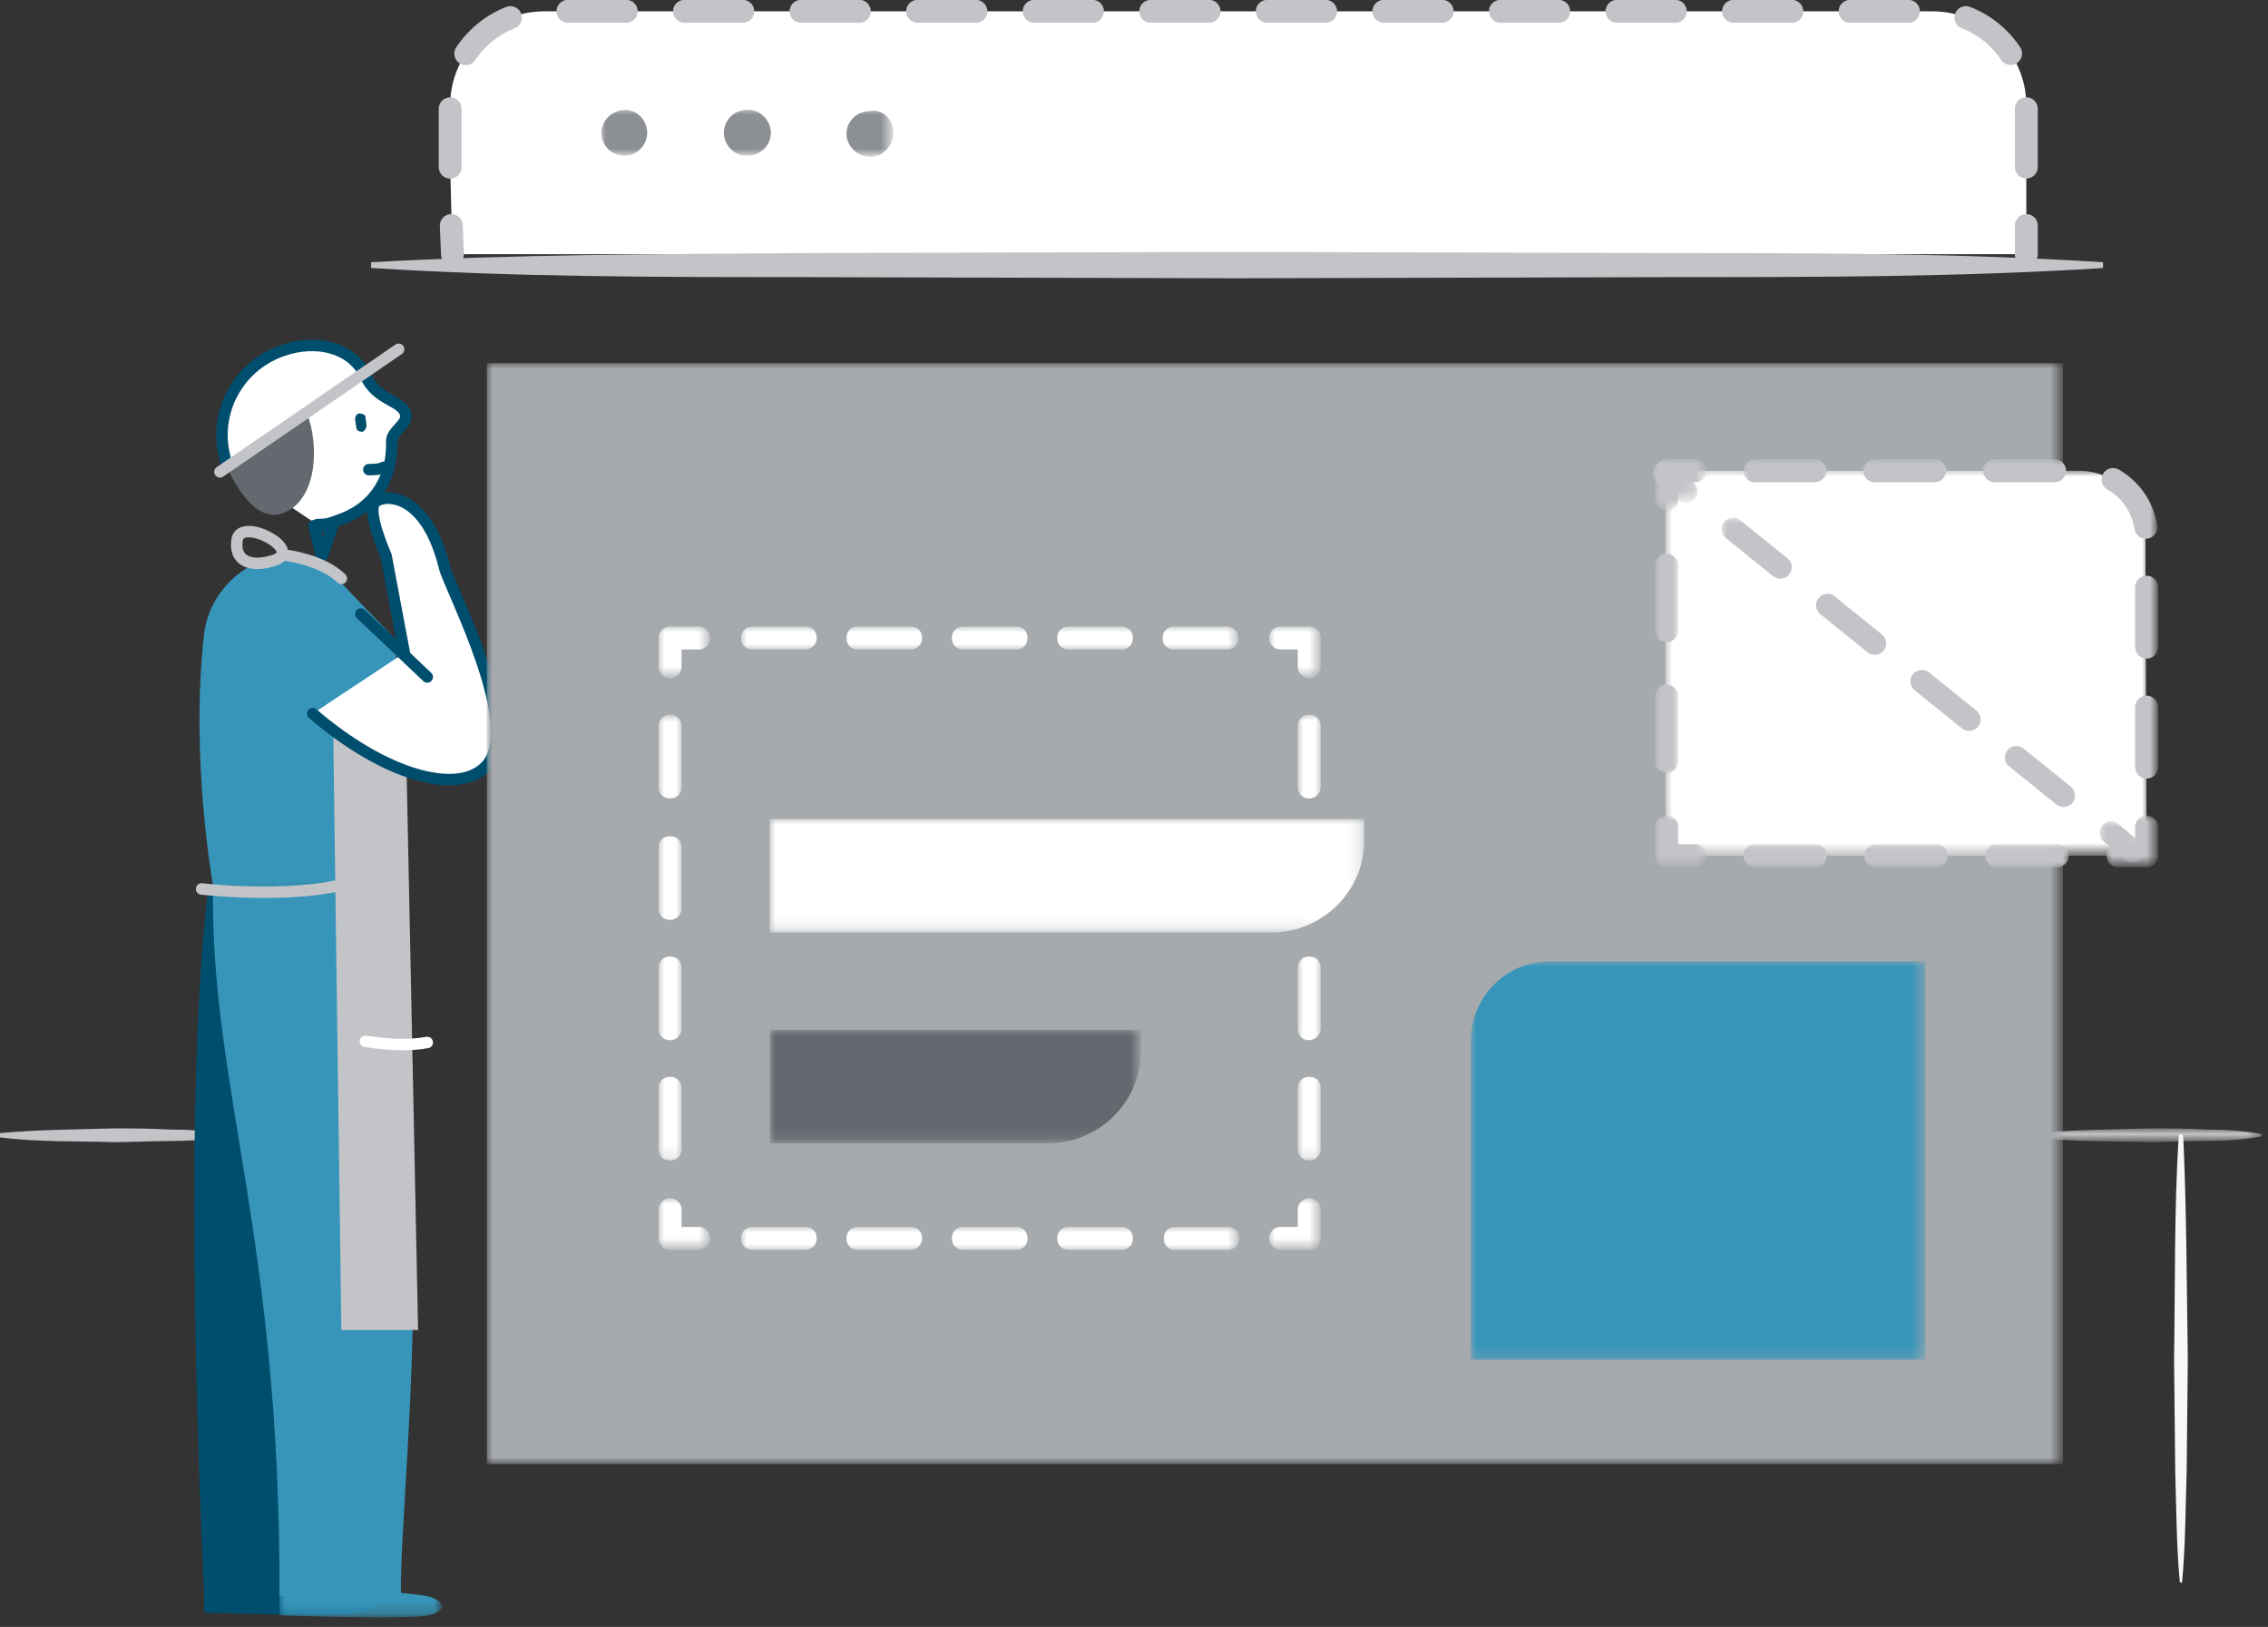 <svg enable-background="new 0 0 198 142" viewBox="0 0 198 142" xmlns="http://www.w3.org/2000/svg" xmlns:xlink="http://www.w3.org/1999/xlink"><rect x="0" y="0" width="198" height="142" fill="#333333" stroke="none"/><filter id="a" filterUnits="userSpaceOnUse" height="1.1" width="19.8" x=".7" y=".3"><feColorMatrix values="1 0 0 0 0 0 1 0 0 0 0 0 1 0 0 0 0 0 1 0"/></filter><mask id="b" height="1.1" maskUnits="userSpaceOnUse" width="19.8" x=".7" y=".3"><g filter="url(#a)"><path d="m.7.3h19.8v1.1h-19.8z" fill="#fff"/></g></mask><filter id="c" filterUnits="userSpaceOnUse" height="2.9" width="14.2" x=".4" y=".1"><feColorMatrix values="1 0 0 0 0 0 1 0 0 0 0 0 1 0 0 0 0 0 1 0"/></filter><mask id="d" height="2.9" maskUnits="userSpaceOnUse" width="14.2" x=".4" y=".1"><g filter="url(#c)"><path d="m.4.1h14.2v2.9h-14.2z" fill="#fff"/></g></mask><filter id="e" filterUnits="userSpaceOnUse" height="66.4" width="57.4" x="56.4" y="36.3"><feColorMatrix values="1 0 0 0 0 0 1 0 0 0 0 0 1 0 0 0 0 0 1 0"/></filter><mask id="f" height="66.4" maskUnits="userSpaceOnUse" width="57.4" x="56.4" y="36.3"><g filter="url(#e)"><path d="m0 142h197.5v-141.2h-197.5z" fill="#fff"/></g></mask><filter id="g" filterUnits="userSpaceOnUse" height="19.9" width="27.2" x="78" y="74.1"><feColorMatrix values="1 0 0 0 0 0 1 0 0 0 0 0 1 0 0 0 0 0 1 0"/></filter><mask id="h" height="19.9" maskUnits="userSpaceOnUse" width="27.2" x="78" y="74.1"><g filter="url(#g)"><path d="m0 142h197.5v-141.2h-197.5z" fill="#fff"/></g></mask><filter id="i" filterUnits="userSpaceOnUse" height="96.1" width="137.6" x="42.5" y="32.5"><feColorMatrix values="1 0 0 0 0 0 1 0 0 0 0 0 1 0 0 0 0 0 1 0"/></filter><mask id="j" height="96.1" maskUnits="userSpaceOnUse" width="137.6" x="42.5" y="32.5"><g filter="url(#i)"><path d="m0 142h197.5v-141.2h-197.5z" fill="#fff"/></g></mask><filter id="k" filterUnits="userSpaceOnUse" height="4.5" width="4.5" x="110.8" y="105.4"><feColorMatrix values="1 0 0 0 0 0 1 0 0 0 0 0 1 0 0 0 0 0 1 0"/></filter><mask id="l" height="4.5" maskUnits="userSpaceOnUse" width="4.5" x="110.8" y="105.4"><g filter="url(#k)"><path d="m0 142h197.5v-141.2h-197.5z" fill="#fff"/></g></mask><filter id="m" filterUnits="userSpaceOnUse" height="2" width="43.5" x="64.7" y="107.9"><feColorMatrix values="1 0 0 0 0 0 1 0 0 0 0 0 1 0 0 0 0 0 1 0"/></filter><mask id="n" height="2" maskUnits="userSpaceOnUse" width="43.5" x="64.7" y="107.9"><g filter="url(#m)"><path d="m0 142h197.5v-141.2h-197.5z" fill="#fff"/></g></mask><filter id="o" filterUnits="userSpaceOnUse" height="4.5" width="4.5" x="57.5" y="105.4"><feColorMatrix values="1 0 0 0 0 0 1 0 0 0 0 0 1 0 0 0 0 0 1 0"/></filter><mask id="p" height="4.5" maskUnits="userSpaceOnUse" width="4.5" x="57.5" y="105.4"><g filter="url(#o)"><path d="m0 142h197.5v-141.2h-197.5z" fill="#fff"/></g></mask><filter id="q" filterUnits="userSpaceOnUse" height="38.9" width="2" x="57.5" y="63.3"><feColorMatrix values="1 0 0 0 0 0 1 0 0 0 0 0 1 0 0 0 0 0 1 0"/></filter><mask id="r" height="38.9" maskUnits="userSpaceOnUse" width="2" x="57.5" y="63.3"><g filter="url(#q)"><path d="m0 142h197.5v-141.2h-197.5z" fill="#fff"/></g></mask><filter id="s" filterUnits="userSpaceOnUse" height="4.5" width="4.5" x="57.5" y="55.5"><feColorMatrix values="1 0 0 0 0 0 1 0 0 0 0 0 1 0 0 0 0 0 1 0"/></filter><mask id="t" height="4.5" maskUnits="userSpaceOnUse" width="4.5" x="57.5" y="55.5"><g filter="url(#s)"><path d="m0 142h197.5v-141.2h-197.5z" fill="#fff"/></g></mask><filter id="u" filterUnits="userSpaceOnUse" height="2" width="43.5" x="64.7" y="55.5"><feColorMatrix values="1 0 0 0 0 0 1 0 0 0 0 0 1 0 0 0 0 0 1 0"/></filter><mask id="v" height="2" maskUnits="userSpaceOnUse" width="43.5" x="64.7" y="55.5"><g filter="url(#u)"><path d="m0 142h197.5v-141.2h-197.5z" fill="#fff"/></g></mask><filter id="w" filterUnits="userSpaceOnUse" height="4.5" width="4.5" x="110.8" y="55.5"><feColorMatrix values="1 0 0 0 0 0 1 0 0 0 0 0 1 0 0 0 0 0 1 0"/></filter><mask id="x" height="4.5" maskUnits="userSpaceOnUse" width="4.5" x="110.8" y="55.5"><g filter="url(#w)"><path d="m0 142h197.5v-141.2h-197.5z" fill="#fff"/></g></mask><filter id="y" filterUnits="userSpaceOnUse" height="38.9" width="2" x="113.3" y="63.2"><feColorMatrix values="1 0 0 0 0 0 1 0 0 0 0 0 1 0 0 0 0 0 1 0"/></filter><mask id="z" height="38.9" maskUnits="userSpaceOnUse" width="2" x="113.3" y="63.2"><g filter="url(#y)"><path d="m0 142h197.5v-141.2h-197.5z" fill="#fff"/></g></mask><filter id="A" filterUnits="userSpaceOnUse" height="9.9" width="51.9" x="67.2" y="72.3"><feColorMatrix values="1 0 0 0 0 0 1 0 0 0 0 0 1 0 0 0 0 0 1 0"/></filter><mask id="B" height="9.9" maskUnits="userSpaceOnUse" width="51.9" x="67.2" y="72.3"><g filter="url(#A)"><path d="m0 142h197.5v-141.2h-197.5z" fill="#fff"/></g></mask><filter id="C" filterUnits="userSpaceOnUse" height="9.9" width="32.4" x="67.2" y="90.7"><feColorMatrix values="1 0 0 0 0 0 1 0 0 0 0 0 1 0 0 0 0 0 1 0"/></filter><mask id="D" height="9.9" maskUnits="userSpaceOnUse" width="32.4" x="67.2" y="90.7"><g filter="url(#C)"><path d="m0 142h197.5v-141.2h-197.5z" fill="#fff"/></g></mask><filter id="E" filterUnits="userSpaceOnUse" height="34.9" width="39.7" x="128.4" y="84.7"><feColorMatrix values="1 0 0 0 0 0 1 0 0 0 0 0 1 0 0 0 0 0 1 0"/></filter><mask id="F" height="34.9" maskUnits="userSpaceOnUse" width="39.7" x="128.4" y="84.7"><g filter="url(#E)"><path d="m0 142h197.5v-141.2h-197.5z" fill="#fff"/></g></mask><filter id="G" filterUnits="userSpaceOnUse" height="33.6" width="42" x="145.5" y="41.9"><feColorMatrix values="1 0 0 0 0 0 1 0 0 0 0 0 1 0 0 0 0 0 1 0"/></filter><mask id="H" height="33.6" maskUnits="userSpaceOnUse" width="42" x="145.5" y="41.9"><g filter="url(#G)"><path d="m0 142h197.5v-141.2h-197.5z" fill="#fff"/></g></mask><filter id="I" filterUnits="userSpaceOnUse" height="4.5" width="4.5" x="183.9" y="72"><feColorMatrix values="1 0 0 0 0 0 1 0 0 0 0 0 1 0 0 0 0 0 1 0"/></filter><mask id="J" height="4.5" maskUnits="userSpaceOnUse" width="4.5" x="183.9" y="72"><g filter="url(#I)"><path d="m0 142h197.5v-141.2h-197.5z" fill="#fff"/></g></mask><filter id="K" filterUnits="userSpaceOnUse" height="2" width="31" x="149.6" y="74.5"><feColorMatrix values="1 0 0 0 0 0 1 0 0 0 0 0 1 0 0 0 0 0 1 0"/></filter><mask id="L" height="2" maskUnits="userSpaceOnUse" width="31" x="149.6" y="74.5"><g filter="url(#K)"><path d="m0 142h197.5v-141.2h-197.5z" fill="#fff"/></g></mask><filter id="M" filterUnits="userSpaceOnUse" height="4.5" width="4.5" x="144.5" y="72"><feColorMatrix values="1 0 0 0 0 0 1 0 0 0 0 0 1 0 0 0 0 0 1 0"/></filter><mask id="N" height="4.5" maskUnits="userSpaceOnUse" width="4.5" x="144.5" y="72"><g filter="url(#M)"><path d="m0 142h197.5v-141.2h-197.5z" fill="#fff"/></g></mask><filter id="O" filterUnits="userSpaceOnUse" height="22" width="2" x="144.5" y="46.3"><feColorMatrix values="1 0 0 0 0 0 1 0 0 0 0 0 1 0 0 0 0 0 1 0"/></filter><mask id="P" height="22" maskUnits="userSpaceOnUse" width="2" x="144.5" y="46.3"><g filter="url(#O)"><path d="m0 142h197.5v-141.2h-197.5z" fill="#fff"/></g></mask><filter id="Q" filterUnits="userSpaceOnUse" height="4.5" width="4.5" x="144.5" y="40.9"><feColorMatrix values="1 0 0 0 0 0 1 0 0 0 0 0 1 0 0 0 0 0 1 0"/></filter><mask id="R" height="4.5" maskUnits="userSpaceOnUse" width="4.5" x="144.5" y="40.9"><g filter="url(#Q)"><path d="m0 142h197.5v-141.2h-197.5z" fill="#fff"/></g></mask><filter id="S" filterUnits="userSpaceOnUse" height="30.5" width="36.2" x="152.2" y="40.9"><feColorMatrix values="1 0 0 0 0 0 1 0 0 0 0 0 1 0 0 0 0 0 1 0"/></filter><mask id="T" height="30.5" maskUnits="userSpaceOnUse" width="36.2" x="152.2" y="40.9"><g filter="url(#S)"><path d="m0 142h197.5v-141.2h-197.5z" fill="#fff"/></g></mask><filter id="U" filterUnits="userSpaceOnUse" height="33" width="41" x="145.3" y="42.1"><feColorMatrix values="1 0 0 0 0 0 1 0 0 0 0 0 1 0 0 0 0 0 1 0"/></filter><mask id="V" height="33" maskUnits="userSpaceOnUse" width="41" x="145.3" y="42.1"><g filter="url(#U)"><path d="m0 142h197.5v-141.2h-197.5z" fill="#fff"/></g></mask><filter id="W" filterUnits="userSpaceOnUse" height="3.6" width="3.9" x="144.3" y="41.1"><feColorMatrix values="1 0 0 0 0 0 1 0 0 0 0 0 1 0 0 0 0 0 1 0"/></filter><mask id="X" height="3.6" maskUnits="userSpaceOnUse" width="3.9" x="144.3" y="41.1"><g filter="url(#W)"><path d="m0 142h197.5v-141.2h-197.5z" fill="#fff"/></g></mask><filter id="Y" filterUnits="userSpaceOnUse" height="26.9" width="32.9" x="150.3" y="46"><feColorMatrix values="1 0 0 0 0 0 1 0 0 0 0 0 1 0 0 0 0 0 1 0"/></filter><mask id="Z" height="26.9" maskUnits="userSpaceOnUse" width="32.9" x="150.3" y="46"><g filter="url(#Y)"><path d="m0 142h197.5v-141.2h-197.5z" fill="#fff"/></g></mask><filter id="aa" filterUnits="userSpaceOnUse" height="3.6" width="3.9" x="183.3" y="72.5"><feColorMatrix values="1 0 0 0 0 0 1 0 0 0 0 0 1 0 0 0 0 0 1 0"/></filter><mask id="ab" height="3.6" maskUnits="userSpaceOnUse" width="3.9" x="183.3" y="72.5"><g filter="url(#aa)"><path d="m0 142h197.5v-141.2h-197.5z" fill="#fff"/></g></mask><filter id="ac" filterUnits="userSpaceOnUse" height="4.1" width="25.6" x="52.4" y="10.3"><feColorMatrix values="1 0 0 0 0 0 1 0 0 0 0 0 1 0 0 0 0 0 1 0"/></filter><mask id="ad" height="4.1" maskUnits="userSpaceOnUse" width="25.6" x="52.4" y="10.3"><g filter="url(#ac)"><path d="m0 142h197.5v-141.2h-197.5z" fill="#fff"/></g></mask><path d="m177.9 99.1h19.5z" fill="#fff"/><g transform="translate(0 -.812)"><path d="m20.4 1c-1.6.3-3.3.4-4.9.4s-3.3.1-4.9.1c-3.3-.1-6.5 0-9.8-.4-.1 0-.1-.1-.1-.2s.1-.2.2-.2c3.3-.3 6.5-.3 9.8-.4 1.6 0 3.3 0 4.9.1 1.6 0 3.3.1 4.9.4-.1 0 0 0-.1.2 0-.1 0 0 0 0" fill="#c3c4c7" mask="url(#b)" transform="translate(177 99)"/><path d="m19.7 99.9h-19.5" fill="#fff"/><path d="m19.7 100c-1.6.3-3.3.4-4.9.4s-3.3.1-4.9.1c-3.3-.1-6.5 0-9.8-.4-.1 0-.2-.1-.2-.2s.1-.2.2-.2c3.3-.3 6.5-.3 9.8-.4 1.6 0 3.3 0 4.9.1 1.6 0 3.3.1 4.9.4 0 0 .1 0 0 .2.1-.1.1-.1 0 0 .1-.1 0 0 0 0" fill="#c3c4c7"/><path d="m190.4 138.9v-39" fill="#fff"/><path d="m190.3 138.9c-.3-3.2-.3-6.5-.4-9.7l-.1-9.7c.1-6.5 0-13 .4-19.5 0-.1.1-.2.2-.2s.2.1.2.2c.3 6.5.3 13 .4 19.5l-.1 9.7c-.1 3.2-.1 6.5-.4 9.7 0 0 0 .1-.2 0z" fill="#f6f7f7"/><path d="m27.7 46.6c.8 0 1.1-.1 1.9-.4 3.2-1.1 4.7-3.8 4.6-6.9 0-.9 1.5-1.5 1.2-2.4-.4-1.2-2.5-1.1-3.5-3.3-1.2-2.5-4.3-3.2-7.2-2.2-4.1 1.4-6.3 5.8-4.9 9.9" fill="#fff"/><path d="m27.7 46.6c.8 0 1.1-.1 1.9-.4 3.2-1.1 4.7-3.8 4.6-6.9 0-.9 1.5-1.5 1.2-2.4-.4-1.2-2.5-1.1-3.5-3.3-1.2-2.5-4.3-3.2-7.2-2.2-4.1 1.4-6.3 5.8-4.9 9.9" fill="none" stroke="#004e6e" stroke-linecap="round" stroke-linejoin="round"/><path d="m26.8 36.9c1.1 2.8.9 7.6-2.1 8.7-2.9 1.1-5-4.3-5-4.3z" fill="#646970"/><path d="m18.6 78.1c-2.6 19.8-.4 62-.4 62h9.7l.9-35.4" fill="#004e6e"/><path d="m18.6 78.1c-2.6 19.8-.4 62-.4 62h9.7l.9-35.4" fill="none" stroke="#004e6e" stroke-width=".735"/><path d="m18.2 139.1c2.9.1 11.8.7 13.2 1.1 1.3.5 1.4.7-.2 1-1.6.4-13 0-13 0z" fill="#004e6e"/><path d="m18.2 139.1c2.9.1 11.8.7 13.2 1.1 1.3.5 1.4.7-.2 1-1.6.4-13 0-13 0z" fill="none" stroke="#004e6e" stroke-width=".735"/><path d="m34.4 77.7s1.1 15 1.6 30.4c.4 12.9-1.1 26.5-1 32h-10.6c.1-31.5-6.1-44.6-5.8-62" fill="#3895ba"/><path d="m17.8 56.3c-1.2 10.8.8 21.8.8 21.8l15.9-.4-.2-9.8-3.7-2 4.5-8.7-3-3.1-4.5-4.7c-4.7-1.1-9.3 2.2-9.8 6.9" fill="#3895ba"/><path d="m29.1 65.2.7 51.7h6.7l-1-48.6z" fill="#c3c4c7"/><path d="m27.3 63.1c6.3 5.4 12.4 7 14.9 4.8 3.8-3.2-3-15.8-3.4-17.6-1.6-6.4-5.1-6.4-6-5.7s.9 4.7.9 4.7l1.6 8.5" fill="#fff"/><path d="m27.3 63.1c6.3 5.4 12.4 7 14.9 4.8 3.8-3.2-3-15.8-3.4-17.6-1.6-6.4-5.1-6.4-6-5.7s.9 4.7.9 4.7l1.6 8.5m-3.8-3.4 5.8 5.5" fill="none" stroke="#004e6e" stroke-linecap="round" stroke-linejoin="round"/><path d="m.4.1c2.9.1 11.8.7 13.2 1.1 1.3.5 1.4 1.2-.2 1.6s-13 0-13 0v-2.7z" fill="#3895ba" mask="url(#d)" transform="translate(24 139)"/><path d="m29 46.8-.9 2.6-.7-2.7z" fill="none" stroke="#004e6e" stroke-linecap="round" stroke-linejoin="round"/><path d="m31.8 77.4c-4.8 2.1-14.2 1-14.2 1" fill="none" stroke="#c3c4c7" stroke-linecap="round" stroke-linejoin="round"/><path d="m37.3 91.8c-1.6.3-3.5.2-5.4-.1" fill="none" stroke="#fff" stroke-linecap="round" stroke-linejoin="round"/><path d="m24 49.7c2.5-.9-2.9-3.8-3.3-1.8-.3 1.9 1.2 2.5 3.3 1.8zm1.1-.4s3.1.4 4.7 2m-10.6-9.3 15.6-10.7" fill="none" stroke="#c3c4c7" stroke-linecap="round" stroke-linejoin="round"/><path d="m32.2 41.8c.4 0 .9 0 1.3-.2" fill="none" stroke="#004e6e" stroke-linecap="round" stroke-linejoin="round"/><path d="m31.6 38.5c-.2 0-.5-.1-.5-.4l-.1-.7c0-.2.1-.5.4-.5.2 0 .5.1.5.3l.1.7c0 .3-.2.6-.4.6" fill="#004e6e"/><path d="m142.4 63.8h-1.2" fill="#fff"/><path d="m142.4 63.9c-.1.2-.2.3-.3.3s-.2.1-.3.1c-.2-.1-.4 0-.6-.3-.1-.1-.1-.2 0-.3.2-.3.4-.3.6-.3.1 0 .2 0 .3.1.1 0 .2.1.3.3z" fill="#f6f7f7"/><path d="m142.4 69.9h-1.2" fill="#fff"/><path d="m142.4 70c-.1.2-.2.3-.3.3s-.2.1-.3.1c-.2-.1-.4 0-.6-.3-.1-.1-.1-.2 0-.3.2-.3.4-.3.6-.3.1 0 .2 0 .3.1.1 0 .2.1.3.3z" fill="#f6f7f7"/><path d="m142.4 72.1h-1.2" fill="#fff"/><path d="m142.4 72.2c-.1.2-.2.3-.3.3s-.2.1-.3.1c-.2-.1-.4 0-.6-.3-.1-.1-.1-.2 0-.3.2-.3.4-.3.6-.3.1 0 .2 0 .3.1.1 0 .2.1.3.3z" fill="#f6f7f7"/><path d="m142.4 78.4h-1.2" fill="#fff"/><path d="m142.4 78.5c-.1.2-.2.3-.3.3s-.2.1-.3.1c-.2-.1-.4 0-.6-.3-.1-.1-.1-.2 0-.3.2-.3.4-.3.6-.3.1 0 .2 0 .3.1.1 0 .2.1.3.3z" fill="#f6f7f7"/><path d="m142.4 84.5h-1.2" fill="#fff"/><path d="m142.4 84.6c-.1.2-.2.3-.3.3s-.2.1-.3.1c-.2-.1-.4 0-.6-.3-.1-.1-.1-.2 0-.3.2-.3.4-.3.6-.3.1 0 .2 0 .3.1.1 0 .2.1.3.3z" fill="#f6f7f7"/><path d="m142.4 90.2h-1.2" fill="#fff"/><path d="m142.4 90.3c-.1.2-.2.3-.3.3s-.2.1-.3.1c-.2-.1-.4 0-.6-.3-.1-.1-.1-.2 0-.3.2-.3.4-.3.6-.3.1 0 .2 0 .3.1.1 0 .2.1.3.3z" fill="#f6f7f7"/><path d="m39.5 23-.2-7.8v-5.2c0-4.5 3.7-8.2 8.2-8.2h121.2c4.5 0 8.2 3.7 8.2 8.2v13" fill="#fff"/><path d="m39.5 23-.1-2.5" fill="none" stroke="#c3c4c7" stroke-linecap="round" stroke-linejoin="round" stroke-width="2"/><path d="m39.3 15.4v-5.4c0-4.5 3.7-8.2 8.2-8.2h121.2c4.5 0 8.2 3.7 8.2 8.2v7.9" style="fill:none;stroke-linecap:round;stroke-linejoin:round;stroke:#c3c4c7;stroke-width:2;stroke-dasharray:5.088 5.088"/><path d="m176.9 20.5v2.5" fill="none" stroke="#c3c4c7" stroke-linecap="round" stroke-linejoin="round" stroke-width="2"/><path d="m183.7 24h-151.3" fill="#fff"/><path d="m183.7 24.2c-12.6.8-25.2.8-37.8.8l-37.8.1-37.9-.1c-12.6 0-25.2 0-37.8-.8v-.5c12.6-.7 25.2-.7 37.8-.8l37.8-.1 37.8.1c12.6 0 25.2 0 37.8.8v.5z" fill="#c3c4c7"/><path d="m56.4 102.8h57.4v-37h-57.4zm57.4-47.6h-57.4v-8.2c0-5.9 4.8-10.7 10.7-10.7h46.7z" fill="#fff" mask="url(#f)"/><path d="m104.9 74.1c-7 0-9.4 3.2-10.9 5.9-1.4 2.5-4.5 5.9-9.3 7.2-4.7 1.3-6.7 4.1-6.7 6.8h27.2c-.1 0-.3-19.9-.3-19.9z" fill="#fff" mask="url(#h)"/><path d="m42.5 128.6v-96.1h137.6v96.1z" fill="#a7aaad" mask="url(#j)"/><path d="m114.3 106.4v2.5h-2.5" style="fill:none;stroke:#fff;stroke-width:2;stroke-linecap:round;stroke-linejoin:round;mask:url(#l)"/><g mask="url(#n)"><path d="m107.2 109.9h-4.6c-.6 0-1-.4-1-1s.4-1 1-1h4.6c.6 0 1 .4 1 1s-.5 1-1 1zm-9.3 0h-4.6c-.6 0-1-.4-1-1s.4-1 1-1h4.6c.6 0 1 .4 1 1s-.4 1-1 1zm-9.2 0h-4.6c-.6 0-1-.4-1-1s.4-1 1-1h4.6c.6 0 1 .4 1 1s-.4 1-1 1zm-9.2 0h-4.6c-.6 0-1-.4-1-1s.4-1 1-1h4.6c.6 0 1 .4 1 1s-.5 1-1 1zm-9.2 0h-4.6c-.6 0-1-.4-1-1s.4-1 1-1h4.6c.6 0 1 .4 1 1s-.5 1-1 1z" fill="#fff"/></g><path d="m61 108.9h-2.5v-2.5" style="fill:none;stroke:#fff;stroke-width:2;stroke-linecap:round;stroke-linejoin:round;mask:url(#p)"/><g mask="url(#r)"><path d="m58.5 102.1c-.6 0-1-.4-1-1v-5.3c0-.6.4-1 1-1s1 .4 1 1v5.3c0 .6-.4 1-1 1zm0-10.5c-.6 0-1-.4-1-1v-5.3c0-.6.4-1 1-1s1 .4 1 1v5.3c0 .5-.4 1-1 1zm0-10.5c-.6 0-1-.4-1-1v-5.3c0-.6.4-1 1-1s1 .4 1 1v5.3c0 .5-.4 1-1 1zm0-10.6c-.6 0-1-.4-1-1v-5.3c0-.6.4-1 1-1s1 .4 1 1v5.3c0 .6-.4 1-1 1z" fill="#fff"/></g><path d="m58.5 59v-2.5h2.5" style="fill:none;stroke:#fff;stroke-width:2;stroke-linecap:round;stroke-linejoin:round;mask:url(#t)"/><g mask="url(#v)"><path d="m107.1 57.5h-4.6c-.6 0-1-.4-1-1s.4-1 1-1h4.6c.6 0 1 .4 1 1s-.4 1-1 1zm-9.2 0h-4.6c-.6 0-1-.4-1-1s.4-1 1-1h4.6c.6 0 1 .4 1 1s-.4 1-1 1zm-9.2 0h-4.6c-.6 0-1-.4-1-1s.4-1 1-1h4.6c.6 0 1 .4 1 1s-.4 1-1 1zm-9.2 0h-4.6c-.6 0-1-.4-1-1s.4-1 1-1h4.6c.6 0 1 .4 1 1s-.5 1-1 1zm-9.2 0h-4.6c-.6 0-1-.4-1-1s.4-1 1-1h4.6c.6 0 1 .4 1 1s-.5 1-1 1z" fill="#fff"/></g><path d="m111.8 56.5h2.5v2.5" style="fill:none;stroke:#fff;stroke-width:2;stroke-linecap:round;stroke-linejoin:round;mask:url(#x)"/><g mask="url(#z)"><path d="m114.3 102.1c-.6 0-1-.4-1-1v-5.3c0-.6.4-1 1-1s1 .4 1 1v5.3c0 .6-.5 1-1 1zm0-10.5c-.6 0-1-.4-1-1v-5.3c0-.6.4-1 1-1s1 .4 1 1v5.3c0 .5-.5 1-1 1zm0-10.5c-.6 0-1-.4-1-1v-5.3c0-.6.4-1 1-1s1 .4 1 1v5.3c0 .5-.5 1-1 1zm0-10.6c-.6 0-1-.4-1-1v-5.3c0-.6.4-1 1-1s1 .4 1 1v5.3c0 .6-.5 1-1 1z" fill="#fff"/></g><path d="m111 82.2h-43.8v-9.9h51.9v1.7c.1 4.5-3.6 8.2-8.1 8.2" fill="#fff" mask="url(#B)"/><path d="m91.5 100.6h-24.3v-9.9h32.4v1.7c.1 4.5-3.6 8.2-8.1 8.2" fill="#646970" mask="url(#D)"/><path d="m168.1 119.5h-39.7v-27.8c0-3.9 3.1-7 7-7h32.7z" fill="#3895ba" mask="url(#F)"/><path d="m187.4 75.5h-42v-33.6h36.1c3.2 0 5.8 2.6 5.8 5.8z" fill="#fff" mask="url(#H)"/><g fill="none" stroke-linecap="round" stroke-linejoin="round"><path d="m187.4 73v2.5h-2.5" mask="url(#J)" stroke="#c3c4c7" stroke-width="2"/><path d="m179.6 75.5h-29" mask="url(#L)" stroke="#c3c4c7" stroke-dasharray="5.279 5.279" stroke-width="2"/><path d="m148 75.5h-2.5v-2.5" mask="url(#N)" stroke="#c3c4c7" stroke-width="2"/><path d="m145.5 67.3v-20" mask="url(#P)" stroke="#c3c4c7" stroke-dasharray="5.721 5.721" stroke-width="2"/><path d="m145.5 44.4v-2.5h2.5" mask="url(#R)" stroke="#c3c4c7" stroke-width="2"/><path d="m153.2 41.9h28.4c3.2 0 5.8 2.6 5.8 5.8v22.7" mask="url(#T)" stroke="#c3c4c7" stroke-dasharray="5.234 5.234" stroke-width="2"/></g><path d="m145.3 42.1 41 33" fill="#fff" mask="url(#V)"/><path d="m145.3 42.1 1.9 1.6" style="fill:none;stroke:#c3c4c7;stroke-width:2;stroke-linecap:round;stroke-linejoin:round;mask:url(#X)"/><path d="m151.3 47 30.9 24.9" style="fill:none;stroke:#c3c4c7;stroke-width:2;stroke-linecap:round;stroke-linejoin:round;stroke-dasharray:5.293 5.293;mask:url(#Z)"/><path d="m184.3 73.5 1.9 1.6" style="fill:none;stroke:#c3c4c7;stroke-width:2;stroke-linecap:round;stroke-linejoin:round;mask:url(#ab)"/><path d="m56.5 12.4c0 1.1-.9 2-2 2s-2-.9-2-2 1-2 2.1-2c1 0 1.9.9 1.9 2m10.8 0c0 1.1-.9 2-2.1 2-1.1 0-2-.9-2-2s.9-2 2-2c1.1-.1 2.1.9 2.1 2m10.7 0c0 1.1-.9 2.1-2 2.1s-2.1-.9-2.1-2 .9-2 2.1-2c1.1-.2 2 .8 2 1.9" fill="#8c8f94" mask="url(#ad)"/></g></svg>
